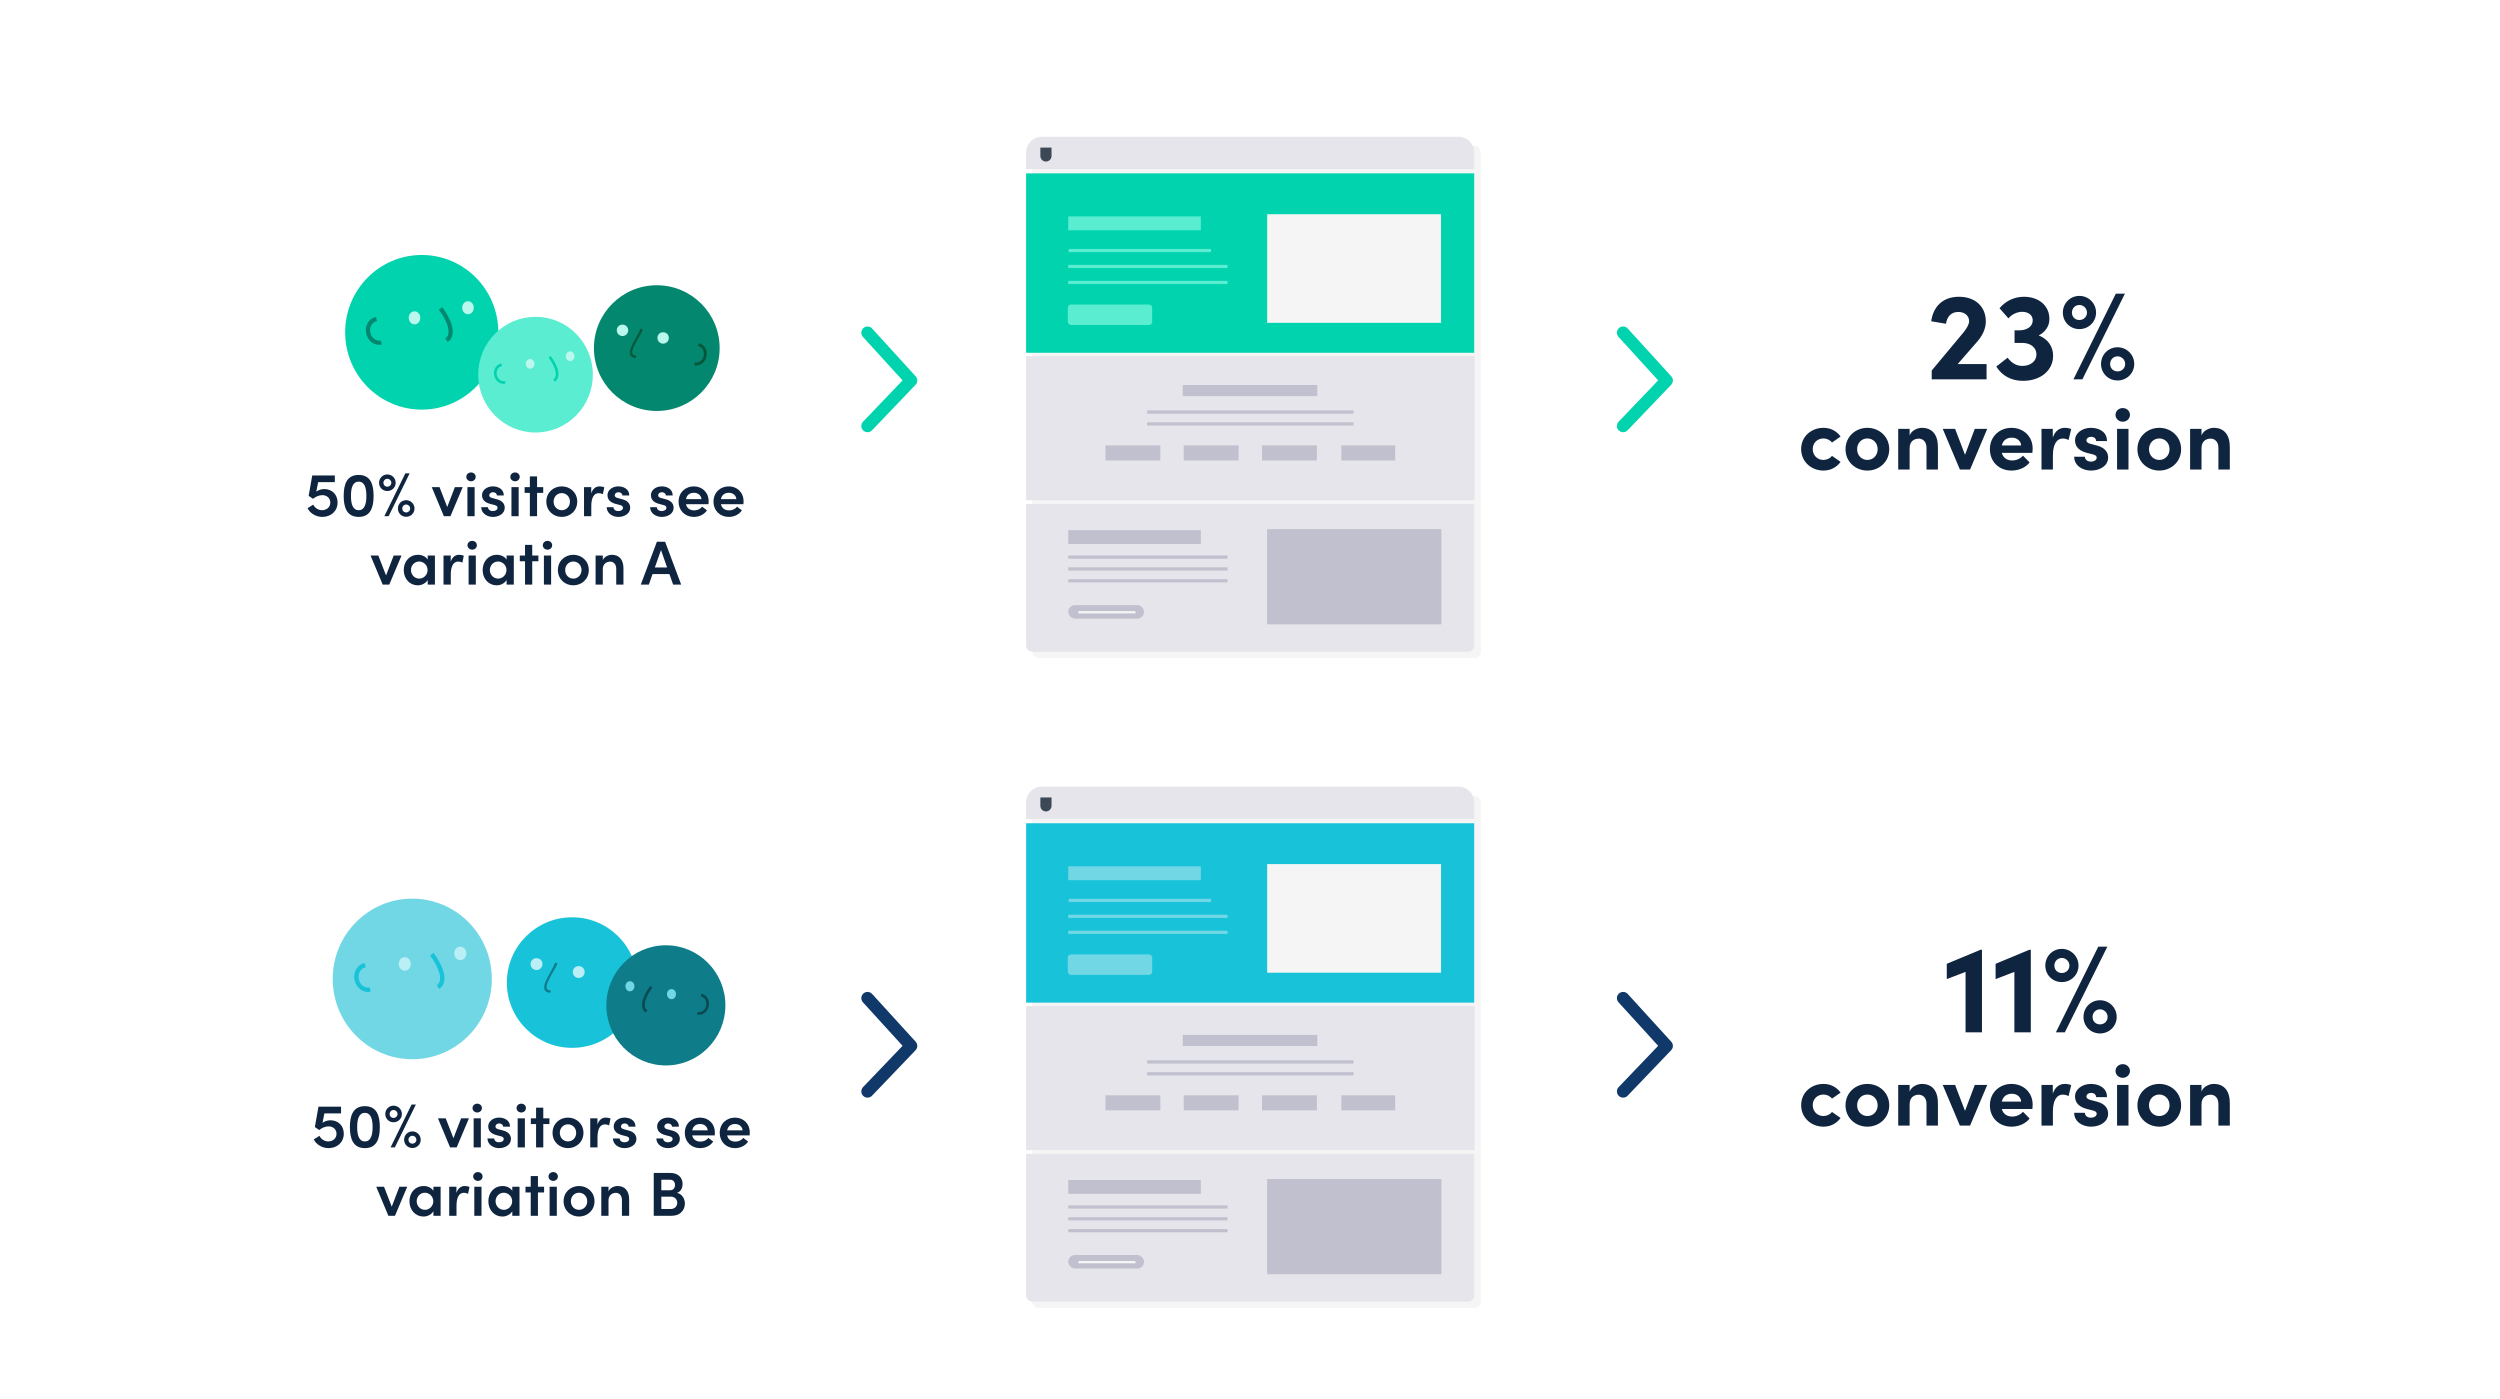 <svg width="804" height="450" viewBox="0 0 804 450" fill="none" xmlns="http://www.w3.org/2000/svg">
<path d="M104.281 157.28C103.301 157.28 102.381 157.62 101.721 158.1L102.321 155.06H107.681V152.9H100.421L99.261 159.46L100.661 160.42C101.541 159.7 102.621 159.24 103.661 159.24C105.121 159.24 106.221 160.2 106.221 161.62C106.221 163.06 105.121 164.08 103.541 164.08C102.321 164.08 101.201 163.3 100.741 162.28L98.901 163.44C99.721 165.06 101.581 166.24 103.661 166.24C106.361 166.24 108.561 164.44 108.561 161.6C108.561 159.06 106.801 157.28 104.281 157.28ZM115.349 166.24C119.149 166.24 120.149 163.2 120.149 159.48C120.149 155.74 119.149 152.74 115.349 152.74C111.549 152.74 110.529 155.74 110.529 159.48C110.529 163.2 111.549 166.24 115.349 166.24ZM115.349 164.08C113.409 164.08 112.869 161.98 112.869 159.48C112.869 156.96 113.409 154.9 115.349 154.9C117.289 154.9 117.829 156.96 117.829 159.48C117.829 161.98 117.289 164.08 115.349 164.08ZM124.986 166L131.746 152.22H130.366L123.606 166H124.986ZM124.566 157.92C126.046 157.92 127.246 156.76 127.246 155.26C127.246 153.78 126.046 152.58 124.566 152.58C123.066 152.58 121.906 153.78 121.906 155.26C121.906 156.76 123.066 157.92 124.566 157.92ZM124.566 156.52C123.846 156.52 123.306 155.98 123.306 155.26C123.306 154.56 123.846 153.98 124.566 153.98C125.266 153.98 125.846 154.56 125.846 155.26C125.846 155.98 125.266 156.52 124.566 156.52ZM130.626 166.2C132.106 166.2 133.306 165.04 133.306 163.54C133.306 162.06 132.106 160.86 130.626 160.86C129.126 160.86 127.966 162.06 127.966 163.54C127.966 165.04 129.126 166.2 130.626 166.2ZM130.626 164.8C129.906 164.8 129.366 164.26 129.366 163.54C129.366 162.82 129.906 162.26 130.626 162.26C131.326 162.26 131.906 162.82 131.906 163.54C131.906 164.26 131.326 164.8 130.626 164.8ZM143.827 163.06L141.348 156.66H138.848L142.748 166H144.868L148.808 156.66H146.288L143.827 163.06ZM151.481 154.78C152.321 154.78 152.981 154.16 152.981 153.36C152.981 152.54 152.321 151.94 151.481 151.94C150.661 151.94 149.961 152.54 149.961 153.36C149.961 154.16 150.661 154.78 151.481 154.78ZM152.641 166V156.66H150.321V166H152.641ZM158.52 166.24C160.42 166.24 162.32 165.2 162.32 163.3C162.32 162.44 161.94 161.12 159.84 160.58L158.34 160.18C157.8 160.06 157.34 159.78 157.34 159.3C157.34 158.72 157.84 158.3 158.56 158.3C159.22 158.3 159.8 158.7 159.8 159.34H162.02C162.04 157.26 160.16 156.42 158.5 156.42C156.46 156.42 155.02 157.74 155.02 159.2C155.02 160.38 155.56 161.5 157.66 162.06L158.9 162.38C159.6 162.54 160 162.78 160 163.3C160 163.9 159.4 164.36 158.48 164.36C157.5 164.36 156.94 163.76 156.94 163.12H154.76C154.8 165.12 156.66 166.24 158.52 166.24ZM165.642 154.78C166.482 154.78 167.142 154.16 167.142 153.36C167.142 152.54 166.482 151.94 165.642 151.94C164.822 151.94 164.122 152.54 164.122 153.36C164.122 154.16 164.822 154.78 165.642 154.78ZM166.802 166V156.66H164.482V166H166.802ZM172.72 156.66V153.22H170.4V156.66H168.72V158.5H170.4V166H172.72V158.5H174.7V156.66H172.72ZM180.658 166.24C183.318 166.24 185.638 164.28 185.638 161.32C185.638 158.36 183.318 156.42 180.658 156.42C177.998 156.42 175.698 158.36 175.698 161.32C175.698 164.28 177.998 166.24 180.658 166.24ZM180.658 164.08C179.218 164.08 178.038 162.96 178.038 161.32C178.038 159.72 179.218 158.58 180.658 158.58C182.098 158.58 183.298 159.72 183.298 161.32C183.298 162.96 182.098 164.08 180.658 164.08ZM192.821 156.42C191.661 156.42 190.641 157.1 190.141 158.66V156.66H187.821V166H190.161V162.74C190.161 160.12 191.001 158.6 192.521 158.6C192.861 158.6 193.341 158.66 193.881 158.94L194.341 156.74C193.981 156.54 193.381 156.42 192.821 156.42ZM198.871 166.24C200.771 166.24 202.671 165.2 202.671 163.3C202.671 162.44 202.291 161.12 200.191 160.58L198.691 160.18C198.151 160.06 197.691 159.78 197.691 159.3C197.691 158.72 198.191 158.3 198.911 158.3C199.571 158.3 200.151 158.7 200.151 159.34H202.371C202.391 157.26 200.511 156.42 198.851 156.42C196.811 156.42 195.371 157.74 195.371 159.2C195.371 160.38 195.911 161.5 198.011 162.06L199.251 162.38C199.951 162.54 200.351 162.78 200.351 163.3C200.351 163.9 199.751 164.36 198.831 164.36C197.851 164.36 197.291 163.76 197.291 163.12H195.111C195.151 165.12 197.011 166.24 198.871 166.24ZM212.836 166.24C214.736 166.24 216.636 165.2 216.636 163.3C216.636 162.44 216.256 161.12 214.156 160.58L212.656 160.18C212.116 160.06 211.656 159.78 211.656 159.3C211.656 158.72 212.156 158.3 212.876 158.3C213.536 158.3 214.116 158.7 214.116 159.34H216.336C216.356 157.26 214.476 156.42 212.816 156.42C210.776 156.42 209.336 157.74 209.336 159.2C209.336 160.38 209.876 161.5 211.976 162.06L213.216 162.38C213.916 162.54 214.316 162.78 214.316 163.3C214.316 163.9 213.716 164.36 212.796 164.36C211.816 164.36 211.256 163.76 211.256 163.12H209.076C209.116 165.12 210.976 166.24 212.836 166.24ZM227.898 161.24C227.898 158.32 225.798 156.42 223.138 156.42C220.458 156.42 218.238 158.34 218.238 161.32C218.238 164.24 220.358 166.24 223.138 166.24C224.838 166.24 226.498 165.48 227.358 164.12L225.798 162.94C225.258 163.7 224.278 164.14 223.278 164.14C221.878 164.14 220.878 163.44 220.618 162.14H227.858C227.878 161.8 227.898 161.5 227.898 161.24ZM220.618 160.52C220.898 159.1 221.918 158.48 223.158 158.48C224.458 158.48 225.458 159.24 225.598 160.52H220.618ZM239.128 161.24C239.128 158.32 237.028 156.42 234.368 156.42C231.688 156.42 229.468 158.34 229.468 161.32C229.468 164.24 231.588 166.24 234.368 166.24C236.068 166.24 237.728 165.48 238.588 164.12L237.028 162.94C236.488 163.7 235.508 164.14 234.508 164.14C233.108 164.14 232.108 163.44 231.848 162.14H239.088C239.108 161.8 239.128 161.5 239.128 161.24ZM231.848 160.52C232.128 159.1 233.148 158.48 234.388 158.48C235.688 158.48 236.688 159.24 236.828 160.52H231.848ZM124.15 185.06L121.67 178.66H119.17L123.07 188H125.19L129.13 178.66H126.61L124.15 185.06ZM137.549 179.96C136.929 178.98 135.689 178.42 134.409 178.42C131.769 178.42 129.849 180.5 129.849 183.32C129.849 186.22 131.849 188.24 134.349 188.24C135.689 188.24 136.929 187.56 137.549 186.54V188H139.869V178.66H137.549V179.96ZM134.829 186.08C133.309 186.08 132.169 184.82 132.169 183.32C132.169 181.82 133.309 180.58 134.809 180.58C136.189 180.58 137.509 181.72 137.509 183.32C137.509 184.88 136.269 186.08 134.829 186.08ZM147.636 178.42C146.476 178.42 145.456 179.1 144.956 180.66V178.66H142.636V188H144.976V184.74C144.976 182.12 145.816 180.6 147.336 180.6C147.676 180.6 148.156 180.66 148.696 180.94L149.156 178.74C148.796 178.54 148.196 178.42 147.636 178.42ZM151.862 176.78C152.702 176.78 153.362 176.16 153.362 175.36C153.362 174.54 152.702 173.94 151.862 173.94C151.042 173.94 150.342 174.54 150.342 175.36C150.342 176.16 151.042 176.78 151.862 176.78ZM153.022 188V178.66H150.702V188H153.022ZM162.92 179.96C162.3 178.98 161.06 178.42 159.78 178.42C157.14 178.42 155.22 180.5 155.22 183.32C155.22 186.22 157.22 188.24 159.72 188.24C161.06 188.24 162.3 187.56 162.92 186.54V188H165.24V178.66H162.92V179.96ZM160.2 186.08C158.68 186.08 157.54 184.82 157.54 183.32C157.54 181.82 158.68 180.58 160.18 180.58C161.56 180.58 162.88 181.72 162.88 183.32C162.88 184.88 161.64 186.08 160.2 186.08ZM171.167 178.66V175.22H168.847V178.66H167.167V180.5H168.847V188H171.167V180.5H173.147V178.66H171.167ZM176.081 176.78C176.921 176.78 177.581 176.16 177.581 175.36C177.581 174.54 176.921 173.94 176.081 173.94C175.261 173.94 174.561 174.54 174.561 175.36C174.561 176.16 175.261 176.78 176.081 176.78ZM177.241 188V178.66H174.921V188H177.241ZM184.379 188.24C187.039 188.24 189.359 186.28 189.359 183.32C189.359 180.36 187.039 178.42 184.379 178.42C181.719 178.42 179.419 180.36 179.419 183.32C179.419 186.28 181.719 188.24 184.379 188.24ZM184.379 186.08C182.939 186.08 181.759 184.96 181.759 183.32C181.759 181.72 182.939 180.58 184.379 180.58C185.819 180.58 187.019 181.72 187.019 183.32C187.019 184.96 185.819 186.08 184.379 186.08ZM196.762 178.42C195.802 178.42 194.342 178.96 193.862 180.14V178.66H191.542V188H193.862V183.04C193.862 181.24 195.182 180.62 196.242 180.62C197.282 180.62 198.182 181.42 198.182 182.92V188H200.502V182.76C200.502 180.04 199.162 178.42 196.762 178.42ZM219.059 188L213.899 174.22H211.259L206.079 188H208.679L209.859 184.62H215.279L216.479 188H219.059ZM212.579 176.9L214.539 182.5H210.599L212.579 176.9Z" fill="#0F243E"/>
<path d="M106.281 360.28C105.301 360.28 104.381 360.62 103.721 361.1L104.321 358.06H109.681V355.9H102.421L101.261 362.46L102.661 363.42C103.541 362.7 104.621 362.24 105.661 362.24C107.121 362.24 108.221 363.2 108.221 364.62C108.221 366.06 107.121 367.08 105.541 367.08C104.321 367.08 103.201 366.3 102.741 365.28L100.901 366.44C101.721 368.06 103.581 369.24 105.661 369.24C108.361 369.24 110.561 367.44 110.561 364.6C110.561 362.06 108.801 360.28 106.281 360.28ZM117.349 369.24C121.149 369.24 122.149 366.2 122.149 362.48C122.149 358.74 121.149 355.74 117.349 355.74C113.549 355.74 112.529 358.74 112.529 362.48C112.529 366.2 113.549 369.24 117.349 369.24ZM117.349 367.08C115.409 367.08 114.869 364.98 114.869 362.48C114.869 359.96 115.409 357.9 117.349 357.9C119.289 357.9 119.829 359.96 119.829 362.48C119.829 364.98 119.289 367.08 117.349 367.08ZM126.986 369L133.746 355.22H132.366L125.606 369H126.986ZM126.566 360.92C128.046 360.92 129.246 359.76 129.246 358.26C129.246 356.78 128.046 355.58 126.566 355.58C125.066 355.58 123.906 356.78 123.906 358.26C123.906 359.76 125.066 360.92 126.566 360.92ZM126.566 359.52C125.846 359.52 125.306 358.98 125.306 358.26C125.306 357.56 125.846 356.98 126.566 356.98C127.266 356.98 127.846 357.56 127.846 358.26C127.846 358.98 127.266 359.52 126.566 359.52ZM132.626 369.2C134.106 369.2 135.306 368.04 135.306 366.54C135.306 365.06 134.106 363.86 132.626 363.86C131.126 363.86 129.966 365.06 129.966 366.54C129.966 368.04 131.126 369.2 132.626 369.2ZM132.626 367.8C131.906 367.8 131.366 367.26 131.366 366.54C131.366 365.82 131.906 365.26 132.626 365.26C133.326 365.26 133.906 365.82 133.906 366.54C133.906 367.26 133.326 367.8 132.626 367.8ZM145.827 366.06L143.348 359.66H140.848L144.748 369H146.868L150.808 359.66H148.288L145.827 366.06ZM153.481 357.78C154.321 357.78 154.981 357.16 154.981 356.36C154.981 355.54 154.321 354.94 153.481 354.94C152.661 354.94 151.961 355.54 151.961 356.36C151.961 357.16 152.661 357.78 153.481 357.78ZM154.641 369V359.66H152.321V369H154.641ZM160.52 369.24C162.42 369.24 164.32 368.2 164.32 366.3C164.32 365.44 163.94 364.12 161.84 363.58L160.34 363.18C159.8 363.06 159.34 362.78 159.34 362.3C159.34 361.72 159.84 361.3 160.56 361.3C161.22 361.3 161.8 361.7 161.8 362.34H164.02C164.04 360.26 162.16 359.42 160.5 359.42C158.46 359.42 157.02 360.74 157.02 362.2C157.02 363.38 157.56 364.5 159.66 365.06L160.9 365.38C161.6 365.54 162 365.78 162 366.3C162 366.9 161.4 367.36 160.48 367.36C159.5 367.36 158.94 366.76 158.94 366.12H156.76C156.8 368.12 158.66 369.24 160.52 369.24ZM167.642 357.78C168.482 357.78 169.142 357.16 169.142 356.36C169.142 355.54 168.482 354.94 167.642 354.94C166.822 354.94 166.122 355.54 166.122 356.36C166.122 357.16 166.822 357.78 167.642 357.78ZM168.802 369V359.66H166.482V369H168.802ZM174.72 359.66V356.22H172.4V359.66H170.72V361.5H172.4V369H174.72V361.5H176.7V359.66H174.72ZM182.658 369.24C185.318 369.24 187.638 367.28 187.638 364.32C187.638 361.36 185.318 359.42 182.658 359.42C179.998 359.42 177.698 361.36 177.698 364.32C177.698 367.28 179.998 369.24 182.658 369.24ZM182.658 367.08C181.218 367.08 180.038 365.96 180.038 364.32C180.038 362.72 181.218 361.58 182.658 361.58C184.098 361.58 185.298 362.72 185.298 364.32C185.298 365.96 184.098 367.08 182.658 367.08ZM194.821 359.42C193.661 359.42 192.641 360.1 192.141 361.66V359.66H189.821V369H192.161V365.74C192.161 363.12 193.001 361.6 194.521 361.6C194.861 361.6 195.341 361.66 195.881 361.94L196.341 359.74C195.981 359.54 195.381 359.42 194.821 359.42ZM200.871 369.24C202.771 369.24 204.671 368.2 204.671 366.3C204.671 365.44 204.291 364.12 202.191 363.58L200.691 363.18C200.151 363.06 199.691 362.78 199.691 362.3C199.691 361.72 200.191 361.3 200.911 361.3C201.571 361.3 202.151 361.7 202.151 362.34H204.371C204.391 360.26 202.511 359.42 200.851 359.42C198.811 359.42 197.371 360.74 197.371 362.2C197.371 363.38 197.911 364.5 200.011 365.06L201.251 365.38C201.951 365.54 202.351 365.78 202.351 366.3C202.351 366.9 201.751 367.36 200.831 367.36C199.851 367.36 199.291 366.76 199.291 366.12H197.111C197.151 368.12 199.011 369.24 200.871 369.24ZM214.836 369.24C216.736 369.24 218.636 368.2 218.636 366.3C218.636 365.44 218.256 364.12 216.156 363.58L214.656 363.18C214.116 363.06 213.656 362.78 213.656 362.3C213.656 361.72 214.156 361.3 214.876 361.3C215.536 361.3 216.116 361.7 216.116 362.34H218.336C218.356 360.26 216.476 359.42 214.816 359.42C212.776 359.42 211.336 360.74 211.336 362.2C211.336 363.38 211.876 364.5 213.976 365.06L215.216 365.38C215.916 365.54 216.316 365.78 216.316 366.3C216.316 366.9 215.716 367.36 214.796 367.36C213.816 367.36 213.256 366.76 213.256 366.12H211.076C211.116 368.12 212.976 369.24 214.836 369.24ZM229.898 364.24C229.898 361.32 227.798 359.42 225.138 359.42C222.458 359.42 220.238 361.34 220.238 364.32C220.238 367.24 222.358 369.24 225.138 369.24C226.838 369.24 228.498 368.48 229.358 367.12L227.798 365.94C227.258 366.7 226.278 367.14 225.278 367.14C223.878 367.14 222.878 366.44 222.618 365.14H229.858C229.878 364.8 229.898 364.5 229.898 364.24ZM222.618 363.52C222.898 362.1 223.918 361.48 225.158 361.48C226.458 361.48 227.458 362.24 227.598 363.52H222.618ZM241.128 364.24C241.128 361.32 239.028 359.42 236.368 359.42C233.688 359.42 231.468 361.34 231.468 364.32C231.468 367.24 233.588 369.24 236.368 369.24C238.068 369.24 239.728 368.48 240.588 367.12L239.028 365.94C238.488 366.7 237.508 367.14 236.508 367.14C235.108 367.14 234.108 366.44 233.848 365.14H241.088C241.108 364.8 241.128 364.5 241.128 364.24ZM233.848 363.52C234.128 362.1 235.148 361.48 236.388 361.48C237.688 361.48 238.688 362.24 238.828 363.52H233.848ZM125.984 388.06L123.504 381.66H121.004L124.904 391H127.024L130.964 381.66H128.444L125.984 388.06ZM139.383 382.96C138.763 381.98 137.523 381.42 136.243 381.42C133.603 381.42 131.683 383.5 131.683 386.32C131.683 389.22 133.683 391.24 136.183 391.24C137.523 391.24 138.763 390.56 139.383 389.54V391H141.703V381.66H139.383V382.96ZM136.663 389.08C135.143 389.08 134.003 387.82 134.003 386.32C134.003 384.82 135.143 383.58 136.643 383.58C138.023 383.58 139.343 384.72 139.343 386.32C139.343 387.88 138.103 389.08 136.663 389.08ZM149.47 381.42C148.31 381.42 147.29 382.1 146.79 383.66V381.66H144.47V391H146.81V387.74C146.81 385.12 147.65 383.6 149.17 383.6C149.51 383.6 149.99 383.66 150.53 383.94L150.99 381.74C150.63 381.54 150.03 381.42 149.47 381.42ZM153.696 379.78C154.536 379.78 155.196 379.16 155.196 378.36C155.196 377.54 154.536 376.94 153.696 376.94C152.876 376.94 152.176 377.54 152.176 378.36C152.176 379.16 152.876 379.78 153.696 379.78ZM154.856 391V381.66H152.536V391H154.856ZM164.754 382.96C164.134 381.98 162.894 381.42 161.614 381.42C158.974 381.42 157.054 383.5 157.054 386.32C157.054 389.22 159.054 391.24 161.554 391.24C162.894 391.24 164.134 390.56 164.754 389.54V391H167.074V381.66H164.754V382.96ZM162.034 389.08C160.514 389.08 159.374 387.82 159.374 386.32C159.374 384.82 160.514 383.58 162.014 383.58C163.394 383.58 164.714 384.72 164.714 386.32C164.714 387.88 163.474 389.08 162.034 389.08ZM173.001 381.66V378.22H170.681V381.66H169.001V383.5H170.681V391H173.001V383.5H174.981V381.66H173.001ZM177.915 379.78C178.755 379.78 179.415 379.16 179.415 378.36C179.415 377.54 178.755 376.94 177.915 376.94C177.095 376.94 176.395 377.54 176.395 378.36C176.395 379.16 177.095 379.78 177.915 379.78ZM179.075 391V381.66H176.755V391H179.075ZM186.213 391.24C188.873 391.24 191.193 389.28 191.193 386.32C191.193 383.36 188.873 381.42 186.213 381.42C183.553 381.42 181.253 383.36 181.253 386.32C181.253 389.28 183.553 391.24 186.213 391.24ZM186.213 389.08C184.773 389.08 183.593 387.96 183.593 386.32C183.593 384.72 184.773 383.58 186.213 383.58C187.653 383.58 188.853 384.72 188.853 386.32C188.853 387.96 187.653 389.08 186.213 389.08ZM198.596 381.42C197.636 381.42 196.176 381.96 195.696 383.14V381.66H193.376V391H195.696V386.04C195.696 384.24 197.016 383.62 198.076 383.62C199.116 383.62 200.016 384.42 200.016 385.92V391H202.336V385.76C202.336 383.04 200.996 381.42 198.596 381.42ZM217.72 383.64C219.12 383.14 219.52 381.84 219.52 380.76C219.52 378.66 218 377.22 215.6 377.22H210.24V391H216.02C218.88 391 220.26 389.02 220.26 387.08C220.26 385.56 219.4 383.98 217.72 383.64ZM217.08 381.1C217.08 382.1 216.52 382.78 215.5 382.78H212.68V379.4H215.5C216.56 379.4 217.08 380.14 217.08 381.1ZM212.68 388.82V384.84H215.7C217.16 384.84 217.8 385.86 217.8 386.84C217.8 387.88 217.06 388.82 215.64 388.82H212.68Z" fill="#0F243E"/>
<g filter="url(#filter0_d_104_17602)">
<ellipse cx="135.633" cy="106.866" rx="24.633" ry="24.866" fill="#00D3AD"/>
<path fill-rule="evenodd" clip-rule="evenodd" d="M117.748 107.181C117.278 104.853 118.511 102.419 120.936 101.929L121.205 103.261C119.665 103.572 118.726 105.161 119.08 106.911C119.444 108.712 120.93 109.805 122.465 109.495L122.735 110.827C120.306 111.318 118.227 109.548 117.748 107.181Z" fill="#03876F"/>
<path fill-rule="evenodd" clip-rule="evenodd" d="M143.887 104.629C143.29 102.76 142.079 100.824 141.139 99.614L142.212 98.78C143.21 100.064 144.519 102.143 145.181 104.215C145.828 106.238 145.95 108.601 144.006 109.977L143.221 108.867C144.379 108.048 144.5 106.546 143.887 104.629Z" fill="#03876F"/>
<path d="M133.321 104.309C132.297 104.309 131.45 103.426 131.45 102.205C131.45 100.984 132.297 100.126 133.321 100.126C134.323 100.126 135.169 100.984 135.169 102.205C135.169 103.426 134.323 104.309 133.321 104.309Z" fill="#BAF7EC"/>
<path d="M150.517 101.056C149.493 101.056 148.647 100.172 148.647 98.951C148.647 97.73 149.493 96.873 150.517 96.873C151.519 96.873 152.365 97.73 152.365 98.951C152.365 100.172 151.519 101.056 150.517 101.056Z" fill="#BAF7EC"/>
</g>
<g filter="url(#filter1_d_104_17602)">
<ellipse cx="132.584" cy="314.825" rx="25.584" ry="25.825" fill="#72D7E4"/>
<path fill-rule="evenodd" clip-rule="evenodd" d="M114.009 315.152C113.52 312.735 114.801 310.207 117.319 309.698L117.599 311.081C115.999 311.405 115.025 313.055 115.392 314.872C115.77 316.742 117.313 317.878 118.908 317.555L119.188 318.939C116.665 319.449 114.506 317.611 114.009 315.152Z" fill="#18C3D9"/>
<path fill-rule="evenodd" clip-rule="evenodd" d="M141.156 312.501C140.535 310.561 139.278 308.55 138.302 307.293L139.416 306.427C140.453 307.761 141.812 309.92 142.5 312.072C143.172 314.173 143.298 316.627 141.279 318.056L140.464 316.904C141.666 316.053 141.792 314.493 141.156 312.501Z" fill="#18C3D9"/>
<path d="M130.182 312.17C129.118 312.17 128.239 311.253 128.239 309.984C128.239 308.716 129.118 307.826 130.182 307.826C131.222 307.826 132.101 308.716 132.101 309.984C132.101 311.253 131.222 312.17 130.182 312.17Z" fill="#B9EFF5"/>
<path d="M148.042 308.791C146.978 308.791 146.099 307.873 146.099 306.605C146.099 305.337 146.978 304.446 148.042 304.446C149.082 304.446 149.961 305.337 149.961 306.605C149.961 307.873 149.082 308.791 148.042 308.791Z" fill="#B9EFF5"/>
</g>
<g filter="url(#filter2_d_104_17602)">
<circle cx="20.216" cy="20.216" r="20.216" transform="matrix(-1 0 0 1 231.438 91.734)" fill="#03876F"/>
<path fill-rule="evenodd" clip-rule="evenodd" d="M205.366 108.556C205.907 107.576 206.334 106.977 206.701 106.034L206.003 105.7C205.655 106.594 205.13 107.571 204.586 108.556C204.527 108.663 204.468 108.771 204.408 108.878C203.927 109.747 203.446 110.615 203.099 111.403C202.903 111.848 202.744 112.277 202.65 112.677C202.557 113.075 202.524 113.465 202.599 113.82C202.676 114.184 202.866 114.5 203.19 114.733C203.506 114.96 203.928 115.093 204.447 115.148L204.586 114.405C204.136 114.357 203.842 114.248 203.656 114.114C203.478 113.987 203.378 113.823 203.334 113.614C203.287 113.394 203.301 113.057 203.382 112.711C203.462 112.368 203.603 111.981 203.79 111.557C204.124 110.799 204.704 109.752 205.188 108.878C205.247 108.771 205.306 108.664 205.366 108.556Z" fill="#06563A"/>
<path d="M213.252 110.52C214.265 110.52 215.101 109.744 215.101 108.671C215.101 107.598 214.265 106.845 213.252 106.845C212.262 106.845 211.426 107.598 211.426 108.671C211.426 109.744 212.262 110.52 213.252 110.52Z" fill="#BAF7EC"/>
<path d="M200.183 108.07C201.196 108.07 202.032 107.293 202.032 106.22C202.032 105.147 201.196 104.394 200.183 104.394C199.193 104.394 198.356 105.147 198.356 106.22C198.356 107.293 199.193 108.07 200.183 108.07Z" fill="#BAF7EC"/>
<path fill-rule="evenodd" clip-rule="evenodd" d="M227.224 114.565C227.599 112.707 226.614 110.781 224.698 110.394L224.515 111.297C225.832 111.563 226.617 112.917 226.321 114.383C226.016 115.89 224.764 116.827 223.451 116.562L223.268 117.465C225.187 117.853 226.841 116.457 227.224 114.565Z" fill="#06563A"/>
</g>
<g filter="url(#filter3_d_104_17602)">
<circle cx="20.996" cy="20.996" r="20.996" transform="matrix(-1 0 0 1 204.992 295)" fill="#18C3D9"/>
<path fill-rule="evenodd" clip-rule="evenodd" d="M177.914 312.472C178.476 311.453 178.92 310.831 179.301 309.852L178.576 309.505C178.215 310.434 177.669 311.448 177.105 312.471C177.043 312.583 176.982 312.694 176.92 312.806C176.42 313.708 175.921 314.61 175.56 315.429C175.356 315.89 175.191 316.336 175.094 316.752C174.998 317.165 174.963 317.57 175.04 317.938C175.12 318.317 175.318 318.645 175.655 318.887C175.983 319.122 176.421 319.26 176.96 319.317L177.105 318.546C176.637 318.496 176.332 318.383 176.138 318.244C175.954 318.112 175.85 317.942 175.804 317.725C175.756 317.496 175.77 317.146 175.854 316.787C175.937 316.43 176.084 316.029 176.278 315.588C176.625 314.801 177.227 313.714 177.729 312.806C177.791 312.695 177.852 312.584 177.914 312.472Z" fill="#0F7C8A"/>
<path d="M186.105 314.512C187.157 314.512 188.025 313.705 188.025 312.591C188.025 311.477 187.157 310.694 186.105 310.694C185.076 310.694 184.208 311.477 184.208 312.591C184.208 313.705 185.076 314.512 186.105 314.512Z" fill="#B9EFF5"/>
<path d="M172.532 311.966C173.583 311.966 174.452 311.16 174.452 310.046C174.452 308.931 173.583 308.149 172.532 308.149C171.503 308.149 170.635 308.931 170.635 310.046C170.635 311.16 171.503 311.966 172.532 311.966Z" fill="#B9EFF5"/>
<path fill-rule="evenodd" clip-rule="evenodd" d="M200.616 318.713C201.006 316.783 199.982 314.782 197.992 314.38L197.803 315.318C199.17 315.594 199.986 317 199.678 318.523C199.361 320.088 198.061 321.062 196.697 320.786L196.508 321.724C198.501 322.127 200.219 320.677 200.616 318.713Z" fill="#0F7C8A"/>
</g>
<g filter="url(#filter4_d_104_17602)">
<ellipse cx="172.225" cy="120.489" rx="18.433" ry="18.607" fill="#5AEDD2"/>
<path fill-rule="evenodd" clip-rule="evenodd" d="M158.926 120.708C158.581 119.002 159.486 117.234 161.244 116.879L161.412 117.708C160.203 117.952 159.483 119.194 159.755 120.54C160.034 121.923 161.183 122.784 162.389 122.54L162.556 123.369C160.795 123.725 159.277 122.444 158.926 120.708Z" fill="#00D3AD"/>
<path fill-rule="evenodd" clip-rule="evenodd" d="M178.482 118.789C178.031 117.378 177.119 115.92 176.412 115.01L177.08 114.491C177.823 115.447 178.796 116.994 179.288 118.531C179.769 120.039 179.845 121.753 178.44 122.747L177.952 122.057C178.867 121.409 178.943 120.23 178.482 118.789Z" fill="#00D3AD"/>
<path d="M170.494 118.576C169.728 118.576 169.095 117.915 169.095 117.002C169.095 116.088 169.728 115.446 170.494 115.446C171.244 115.446 171.877 116.088 171.877 117.002C171.877 117.915 171.244 118.576 170.494 118.576Z" fill="#BAF7EC"/>
<path d="M183.362 116.142C182.596 116.142 181.963 115.481 181.963 114.567C181.963 113.653 182.596 113.012 183.362 113.012C184.112 113.012 184.745 113.653 184.745 114.567C184.745 115.481 184.112 116.142 183.362 116.142Z" fill="#BAF7EC"/>
</g>
<g filter="url(#filter5_d_104_17602)">
<ellipse cx="19.144" cy="19.324" rx="19.144" ry="19.324" transform="matrix(-1 0 0 1 233.287 304)" fill="#0F7C8A"/>
<path fill-rule="evenodd" clip-rule="evenodd" d="M227.956 323.551C228.314 321.78 227.374 319.944 225.548 319.575L225.374 320.436C226.629 320.69 227.377 321.98 227.095 323.377C226.804 324.814 225.611 325.708 224.359 325.454L224.185 326.315C226.014 326.685 227.591 325.354 227.956 323.551Z" fill="#094A53"/>
<path fill-rule="evenodd" clip-rule="evenodd" d="M207.645 321.559C208.113 320.093 209.061 318.579 209.795 317.634L209.101 317.095C208.33 318.088 207.319 319.694 206.808 321.291C206.308 322.856 206.229 324.637 207.688 325.669L208.196 324.952C207.245 324.279 207.166 323.055 207.645 321.559Z" fill="#094A53"/>
<path d="M215.941 321.338C216.737 321.338 217.394 320.651 217.394 319.702C217.394 318.753 216.737 318.087 215.941 318.087C215.162 318.087 214.505 318.753 214.505 319.702C214.505 320.651 215.162 321.338 215.941 321.338Z" fill="#72D7E4"/>
<path d="M202.576 318.809C203.372 318.809 204.03 318.123 204.03 317.174C204.03 316.225 203.372 315.558 202.576 315.558C201.798 315.558 201.14 316.225 201.14 317.174C201.14 318.123 201.798 318.809 202.576 318.809Z" fill="#72D7E4"/>
</g>
<g filter="url(#filter6_d_104_17602)">
<rect x="330" y="44.892" width="144.225" height="164.744" rx="2" fill="#F5F5F5"/>
</g>
<path d="M330 162.056H474.105V207.605C474.105 208.71 473.21 209.605 472.105 209.605H332C330.895 209.605 330 208.71 330 207.605V162.056Z" fill="#E5E5EB"/>
<path fill-rule="evenodd" clip-rule="evenodd" d="M386.193 174.955H343.546V170.494H386.193V174.955Z" fill="#C1C0CE"/>
<path fill-rule="evenodd" clip-rule="evenodd" d="M394.778 179.688H343.546V178.647H394.778V179.688Z" fill="#C1C0CE"/>
<path fill-rule="evenodd" clip-rule="evenodd" d="M394.778 187.302H343.546V186.261H394.778V187.302Z" fill="#C1C0CE"/>
<path fill-rule="evenodd" clip-rule="evenodd" d="M394.778 183.495H343.546V182.454H394.778V183.495Z" fill="#C1C0CE"/>
<rect x="343.546" y="194.601" width="24.37" height="4.357" rx="2.179" fill="#C1C0CE"/>
<path fill-rule="evenodd" clip-rule="evenodd" d="M365.152 197.28H346.812V196.536H365.152V197.28Z" fill="#F5F5F5"/>
<rect x="407.494" y="170.172" width="56.053" height="30.61" fill="#C1C0CE"/>
<path d="M330 114.543H474.197V160.879H330V114.543Z" fill="#E5E5EB"/>
<path fill-rule="evenodd" clip-rule="evenodd" d="M423.64 127.392H380.376V123.824H423.64V127.392Z" fill="#C1C0CE"/>
<path fill-rule="evenodd" clip-rule="evenodd" d="M435.287 133.044H368.91V132.004H435.287V133.044Z" fill="#C1C0CE"/>
<path fill-rule="evenodd" clip-rule="evenodd" d="M435.287 136.848H368.91V135.807H435.287V136.848Z" fill="#C1C0CE"/>
<rect x="355.504" y="143.244" width="17.657" height="4.841" fill="#C1C0CE"/>
<rect x="380.682" y="143.244" width="17.657" height="4.841" fill="#C1C0CE"/>
<rect x="405.859" y="143.244" width="17.657" height="4.841" fill="#C1C0CE"/>
<rect x="431.363" y="143.244" width="17.33" height="4.841" fill="#C1C0CE"/>
<path d="M330 55.757H474.105V113.451H330V55.757Z" fill="#00D3AD"/>
<path fill-rule="evenodd" clip-rule="evenodd" d="M386.193 74.059H343.546V69.599H386.193V74.059Z" fill="#5AEDD2"/>
<path fill-rule="evenodd" clip-rule="evenodd" d="M389.474 81.097H343.679V80.056H389.474V81.097Z" fill="#5AEDD2"/>
<path fill-rule="evenodd" clip-rule="evenodd" d="M394.778 91.356H343.546V90.315H394.778V91.356Z" fill="#5AEDD2"/>
<path fill-rule="evenodd" clip-rule="evenodd" d="M394.778 86.208H343.546V85.167H394.778V86.208Z" fill="#5AEDD2"/>
<rect x="407.529" y="68.897" width="55.913" height="34.925" fill="#F5F5F5"/>
<rect x="343.406" y="97.944" width="27.139" height="6.57" rx="1" fill="#5AEDD2"/>
<path fill-rule="evenodd" clip-rule="evenodd" d="M367.468 101.794H347.043V101.051H367.468V101.794Z" fill="#5AEDD2"/>
<path d="M330 49C330 46.239 332.239 44 335 44H469.105C471.867 44 474.105 46.239 474.105 49V54.363H330V49Z" fill="#E5E5EB"/>
<path d="M334.578 47.458H338.174V50.155C338.174 51.148 337.369 51.953 336.376 51.953V51.953C335.383 51.953 334.578 51.148 334.578 50.155V47.458Z" fill="#3C4856"/>
<g filter="url(#filter7_d_104_17602)">
<rect x="330" y="253.892" width="144.225" height="164.744" rx="2" fill="#F5F5F5"/>
</g>
<path d="M330 371.057H474.105V416.605C474.105 417.71 473.21 418.605 472.105 418.605H332C330.895 418.605 330 417.71 330 416.605V371.057Z" fill="#E5E5EB"/>
<path fill-rule="evenodd" clip-rule="evenodd" d="M386.193 383.954H343.546V379.494H386.193V383.954Z" fill="#C1C0CE"/>
<path fill-rule="evenodd" clip-rule="evenodd" d="M394.778 388.688H343.546V387.647H394.778V388.688Z" fill="#C1C0CE"/>
<path fill-rule="evenodd" clip-rule="evenodd" d="M394.778 396.302H343.546V395.262H394.778V396.302Z" fill="#C1C0CE"/>
<path fill-rule="evenodd" clip-rule="evenodd" d="M394.778 392.495H343.546V391.454H394.778V392.495Z" fill="#C1C0CE"/>
<rect x="343.546" y="403.601" width="24.37" height="4.357" rx="2.179" fill="#C1C0CE"/>
<path fill-rule="evenodd" clip-rule="evenodd" d="M365.152 406.28H346.812V405.536H365.152V406.28Z" fill="#F5F5F5"/>
<rect x="407.494" y="379.172" width="56.053" height="30.61" fill="#C1C0CE"/>
<path d="M330 323.543H474.197V369.879H330V323.543Z" fill="#E5E5EB"/>
<path fill-rule="evenodd" clip-rule="evenodd" d="M423.64 336.392H380.376V332.824H423.64V336.392Z" fill="#C1C0CE"/>
<path fill-rule="evenodd" clip-rule="evenodd" d="M435.287 342.044H368.91V341.003H435.287V342.044Z" fill="#C1C0CE"/>
<path fill-rule="evenodd" clip-rule="evenodd" d="M435.287 345.848H368.91V344.807H435.287V345.848Z" fill="#C1C0CE"/>
<rect x="355.504" y="352.244" width="17.657" height="4.841" fill="#C1C0CE"/>
<rect x="380.682" y="352.244" width="17.657" height="4.841" fill="#C1C0CE"/>
<rect x="405.859" y="352.244" width="17.657" height="4.841" fill="#C1C0CE"/>
<rect x="431.363" y="352.244" width="17.33" height="4.841" fill="#C1C0CE"/>
<path d="M330 264.757H474.105V322.451H330V264.757Z" fill="#18C3D9"/>
<path fill-rule="evenodd" clip-rule="evenodd" d="M386.193 283.059H343.546V278.599H386.193V283.059Z" fill="#72D7E4"/>
<path fill-rule="evenodd" clip-rule="evenodd" d="M389.474 290.097H343.679V289.056H389.474V290.097Z" fill="#72D7E4"/>
<path fill-rule="evenodd" clip-rule="evenodd" d="M394.778 300.356H343.546V299.315H394.778V300.356Z" fill="#72D7E4"/>
<path fill-rule="evenodd" clip-rule="evenodd" d="M394.778 295.208H343.546V294.167H394.778V295.208Z" fill="#72D7E4"/>
<rect x="407.529" y="277.897" width="55.913" height="34.925" fill="#F5F5F5"/>
<rect x="343.406" y="306.944" width="27.139" height="6.57" rx="1" fill="#72D7E4"/>
<path fill-rule="evenodd" clip-rule="evenodd" d="M367.468 310.795H347.043V310.051H367.468V310.795Z" fill="#72D7E4"/>
<path d="M330 258C330 255.239 332.239 253 335 253H469.105C471.867 253 474.105 255.239 474.105 258V263.363H330V258Z" fill="#E5E5EB"/>
<path d="M334.578 256.458H338.174V259.155C338.174 260.148 337.369 260.953 336.376 260.953V260.953C335.383 260.953 334.578 260.148 334.578 259.155V256.458Z" fill="#3C4856"/>
<path d="M279 107L293 122.366L279 137" stroke="#00D3AD" stroke-width="4" stroke-linecap="round" stroke-linejoin="round"/>
<path d="M522 107L536 122.366L522 137" stroke="#00D3AD" stroke-width="4" stroke-linecap="round" stroke-linejoin="round"/>
<path d="M279 321L293 336.366L279 351" stroke="#103869" stroke-width="4" stroke-linecap="round" stroke-linejoin="round"/>
<path d="M522 321L536 336.366L522 351" stroke="#103869" stroke-width="4" stroke-linecap="round" stroke-linejoin="round"/>
<path d="M635.758 110C637.438 108.12 638.638 105.88 638.638 103.36C638.638 98.6 635.238 95.44 629.998 95.44C624.758 95.44 621.718 98.64 621.078 103.32L625.838 104.12C626.158 101.84 627.478 100.32 629.798 100.32C631.838 100.32 633.278 101.56 633.278 103.32C633.278 104.2 632.558 105.56 631.478 106.88L621.238 119.16V122H638.878V117.08H629.598L635.758 110ZM655.641 107.88C657.761 106.8 659.081 104.88 659.081 102.68C659.161 98.24 655.561 95.44 650.961 95.44C647.561 95.44 644.881 96.96 643.041 99.12L645.921 102.4C646.921 101.12 648.681 100.28 650.361 100.28C652.281 100.28 653.641 101.28 653.721 102.88C653.841 104.72 652.201 106.24 649.361 106.24H647.881V110.28H650.361C653.081 110.28 654.921 111.8 654.921 114C654.921 116.12 653.081 117.68 650.361 117.68C648.441 117.68 646.921 116.72 645.641 115.04L642.001 117.88C643.881 120.88 646.881 122.48 650.601 122.48C656.281 122.48 660.281 119.12 660.281 114.4C660.281 111.32 658.441 108.92 655.641 107.88ZM669.694 122L683.374 94.44H680.454L666.814 122H669.694ZM668.734 105.84C671.694 105.84 674.094 103.52 674.094 100.52C674.094 97.56 671.694 95.16 668.734 95.16C665.734 95.16 663.414 97.56 663.414 100.52C663.414 103.52 665.734 105.84 668.734 105.84ZM668.734 102.92C667.334 102.92 666.334 101.92 666.334 100.52C666.334 99.2 667.334 98.08 668.734 98.08C670.054 98.08 671.174 99.2 671.174 100.52C671.174 101.92 670.054 102.92 668.734 102.92ZM681.014 122.36C683.974 122.36 686.374 120.04 686.374 117.04C686.374 114.08 683.974 111.68 681.014 111.68C678.014 111.68 675.694 114.08 675.694 117.04C675.694 120.04 678.014 122.36 681.014 122.36ZM681.014 119.44C679.614 119.44 678.614 118.44 678.614 117.04C678.614 115.72 679.614 114.6 681.014 114.6C682.374 114.6 683.454 115.72 683.454 117.04C683.454 118.44 682.374 119.44 681.014 119.44Z" fill="#0F243E"/>
<path d="M626.083 309.96V314.88L632.123 312.56V332H637.403V305.44H636.963L626.083 309.96ZM641.786 309.96V314.88L647.826 312.56V332H653.106V305.44H652.666L641.786 309.96ZM664.049 332L677.729 304.44H674.809L661.169 332H664.049ZM663.089 315.84C666.049 315.84 668.449 313.52 668.449 310.52C668.449 307.56 666.049 305.16 663.089 305.16C660.089 305.16 657.769 307.56 657.769 310.52C657.769 313.52 660.089 315.84 663.089 315.84ZM663.089 312.92C661.689 312.92 660.689 311.92 660.689 310.52C660.689 309.2 661.689 308.08 663.089 308.08C664.409 308.08 665.529 309.2 665.529 310.52C665.529 311.92 664.409 312.92 663.089 312.92ZM675.369 332.36C678.329 332.36 680.729 330.04 680.729 327.04C680.729 324.08 678.329 321.68 675.369 321.68C672.369 321.68 670.049 324.08 670.049 327.04C670.049 330.04 672.369 332.36 675.369 332.36ZM675.369 329.44C673.969 329.44 672.969 328.44 672.969 327.04C672.969 325.72 673.969 324.6 675.369 324.6C676.729 324.6 677.809 325.72 677.809 327.04C677.809 328.44 676.729 329.44 675.369 329.44Z" fill="#0F243E"/>
<path d="M586.417 151.336C588.797 151.336 590.701 150.244 591.933 148.536L589.161 146.604C588.573 147.416 587.481 147.92 586.445 147.92C584.373 147.92 582.973 146.352 582.973 144.42C582.973 142.516 584.373 141.004 586.445 141.004C587.481 141.004 588.573 141.508 589.161 142.32L591.933 140.388C590.701 138.68 588.797 137.588 586.417 137.588C582.609 137.588 579.249 140.276 579.249 144.42C579.249 148.564 582.609 151.336 586.417 151.336ZM600.55 151.336C604.274 151.336 607.578 148.592 607.578 144.476C607.578 140.332 604.274 137.588 600.55 137.588C596.826 137.588 593.522 140.332 593.522 144.476C593.522 148.592 596.826 151.336 600.55 151.336ZM600.55 147.92C598.73 147.92 597.246 146.492 597.246 144.476C597.246 142.432 598.73 141.004 600.55 141.004C602.37 141.004 603.854 142.432 603.854 144.476C603.854 146.492 602.37 147.92 600.55 147.92ZM618.055 137.588C616.795 137.588 614.751 138.344 614.135 140.052V137.924H610.467V151H614.135V144.14C614.135 141.76 615.759 141.06 617.075 141.06C618.335 141.06 619.567 141.984 619.567 144.028V151H623.235V143.832C623.263 139.912 621.471 137.588 618.055 137.588ZM631.95 146.268L628.758 137.924H624.782L630.298 151H633.574L639.09 137.924H635.086L631.95 146.268ZM653.701 144.252C653.701 140.248 650.649 137.588 646.897 137.588C643.173 137.588 639.953 140.248 639.953 144.476C639.953 148.508 642.893 151.336 646.925 151.336C649.221 151.336 651.489 150.356 652.721 148.704L650.593 146.548C649.781 147.472 648.493 148.088 647.149 148.088C645.413 148.088 644.181 147.192 643.789 145.652H653.617C653.673 145.064 653.701 144.616 653.701 144.252ZM643.789 143.272C644.181 141.508 645.469 140.752 646.981 140.752C648.633 140.752 649.893 141.732 650.005 143.272H643.789ZM664.017 137.588C662.393 137.588 660.909 138.54 660.181 140.724V137.924H656.541V151H660.209V146.52C660.209 142.796 661.497 141.032 663.373 141.032C663.821 141.032 664.465 141.088 665.249 141.508L666.089 138.008C665.501 137.7 664.717 137.588 664.017 137.588ZM672.482 151.336C675.17 151.336 677.97 149.908 677.97 147.164C677.97 146.1 677.578 144.14 674.442 143.3L672.286 142.74C671.558 142.544 670.998 142.236 670.998 141.62C670.998 140.948 671.67 140.472 672.51 140.472C673.378 140.472 674.106 140.948 674.106 141.844H677.606C677.634 138.736 674.834 137.588 672.454 137.588C669.43 137.588 667.33 139.492 667.33 141.508C667.33 142.88 667.778 144.756 671.138 145.652L672.874 146.072C673.854 146.324 674.302 146.604 674.302 147.164C674.302 147.92 673.49 148.452 672.426 148.452C671.138 148.452 670.494 147.64 670.494 146.884H667.05C667.078 149.768 669.738 151.336 672.482 151.336ZM682.67 135.628C683.958 135.628 684.994 134.648 684.994 133.416C684.994 132.184 683.958 131.232 682.67 131.232C681.41 131.232 680.346 132.184 680.346 133.416C680.346 134.648 681.41 135.628 682.67 135.628ZM684.518 151V137.924H680.85V151H684.518ZM694.421 151.336C698.145 151.336 701.449 148.592 701.449 144.476C701.449 140.332 698.145 137.588 694.421 137.588C690.697 137.588 687.393 140.332 687.393 144.476C687.393 148.592 690.697 151.336 694.421 151.336ZM694.421 147.92C692.601 147.92 691.117 146.492 691.117 144.476C691.117 142.432 692.601 141.004 694.421 141.004C696.241 141.004 697.725 142.432 697.725 144.476C697.725 146.492 696.241 147.92 694.421 147.92ZM711.926 137.588C710.666 137.588 708.622 138.344 708.006 140.052V137.924H704.338V151H708.006V144.14C708.006 141.76 709.63 141.06 710.946 141.06C712.206 141.06 713.438 141.984 713.438 144.028V151H717.106V143.832C717.134 139.912 715.342 137.588 711.926 137.588Z" fill="#0F243E"/>
<path d="M586.417 362.336C588.797 362.336 590.701 361.244 591.933 359.536L589.161 357.604C588.573 358.416 587.481 358.92 586.445 358.92C584.373 358.92 582.973 357.352 582.973 355.42C582.973 353.516 584.373 352.004 586.445 352.004C587.481 352.004 588.573 352.508 589.161 353.32L591.933 351.388C590.701 349.68 588.797 348.588 586.417 348.588C582.609 348.588 579.249 351.276 579.249 355.42C579.249 359.564 582.609 362.336 586.417 362.336ZM600.55 362.336C604.274 362.336 607.578 359.592 607.578 355.476C607.578 351.332 604.274 348.588 600.55 348.588C596.826 348.588 593.522 351.332 593.522 355.476C593.522 359.592 596.826 362.336 600.55 362.336ZM600.55 358.92C598.73 358.92 597.246 357.492 597.246 355.476C597.246 353.432 598.73 352.004 600.55 352.004C602.37 352.004 603.854 353.432 603.854 355.476C603.854 357.492 602.37 358.92 600.55 358.92ZM618.055 348.588C616.795 348.588 614.751 349.344 614.135 351.052V348.924H610.467V362H614.135V355.14C614.135 352.76 615.759 352.06 617.075 352.06C618.335 352.06 619.567 352.984 619.567 355.028V362H623.235V354.832C623.263 350.912 621.471 348.588 618.055 348.588ZM631.95 357.268L628.758 348.924H624.782L630.298 362H633.574L639.09 348.924H635.086L631.95 357.268ZM653.701 355.252C653.701 351.248 650.649 348.588 646.897 348.588C643.173 348.588 639.953 351.248 639.953 355.476C639.953 359.508 642.893 362.336 646.925 362.336C649.221 362.336 651.489 361.356 652.721 359.704L650.593 357.548C649.781 358.472 648.493 359.088 647.149 359.088C645.413 359.088 644.181 358.192 643.789 356.652H653.617C653.673 356.064 653.701 355.616 653.701 355.252ZM643.789 354.272C644.181 352.508 645.469 351.752 646.981 351.752C648.633 351.752 649.893 352.732 650.005 354.272H643.789ZM664.017 348.588C662.393 348.588 660.909 349.54 660.181 351.724V348.924H656.541V362H660.209V357.52C660.209 353.796 661.497 352.032 663.373 352.032C663.821 352.032 664.465 352.088 665.249 352.508L666.089 349.008C665.501 348.7 664.717 348.588 664.017 348.588ZM672.482 362.336C675.17 362.336 677.97 360.908 677.97 358.164C677.97 357.1 677.578 355.14 674.442 354.3L672.286 353.74C671.558 353.544 670.998 353.236 670.998 352.62C670.998 351.948 671.67 351.472 672.51 351.472C673.378 351.472 674.106 351.948 674.106 352.844H677.606C677.634 349.736 674.834 348.588 672.454 348.588C669.43 348.588 667.33 350.492 667.33 352.508C667.33 353.88 667.778 355.756 671.138 356.652L672.874 357.072C673.854 357.324 674.302 357.604 674.302 358.164C674.302 358.92 673.49 359.452 672.426 359.452C671.138 359.452 670.494 358.64 670.494 357.884H667.05C667.078 360.768 669.738 362.336 672.482 362.336ZM682.67 346.628C683.958 346.628 684.994 345.648 684.994 344.416C684.994 343.184 683.958 342.232 682.67 342.232C681.41 342.232 680.346 343.184 680.346 344.416C680.346 345.648 681.41 346.628 682.67 346.628ZM684.518 362V348.924H680.85V362H684.518ZM694.421 362.336C698.145 362.336 701.449 359.592 701.449 355.476C701.449 351.332 698.145 348.588 694.421 348.588C690.697 348.588 687.393 351.332 687.393 355.476C687.393 359.592 690.697 362.336 694.421 362.336ZM694.421 358.92C692.601 358.92 691.117 357.492 691.117 355.476C691.117 353.432 692.601 352.004 694.421 352.004C696.241 352.004 697.725 353.432 697.725 355.476C697.725 357.492 696.241 358.92 694.421 358.92ZM711.926 348.588C710.666 348.588 708.622 349.344 708.006 351.052V348.924H704.338V362H708.006V355.14C708.006 352.76 709.63 352.06 710.946 352.06C712.206 352.06 713.438 352.984 713.438 355.028V362H717.106V354.832C717.134 350.912 715.342 348.588 711.926 348.588Z" fill="#0F243E"/>
<defs>
<filter id="filter0_d_104_17602" x="107" y="78" width="57.267" height="57.732" filterUnits="userSpaceOnUse" color-interpolation-filters="sRGB">
<feFlood flood-opacity="0" result="BackgroundImageFix"/>
<feColorMatrix in="SourceAlpha" type="matrix" values="0 0 0 0 0 0 0 0 0 0 0 0 0 0 0 0 0 0 127 0" result="hardAlpha"/>
<feOffset/>
<feGaussianBlur stdDeviation="2"/>
<feComposite in2="hardAlpha" operator="out"/>
<feColorMatrix type="matrix" values="0 0 0 0 0 0 0 0 0 0 0 0 0 0 0 0 0 0 0.08 0"/>
<feBlend mode="normal" in2="BackgroundImageFix" result="effect1_dropShadow_104_17602"/>
<feBlend mode="normal" in="SourceGraphic" in2="effect1_dropShadow_104_17602" result="shape"/>
</filter>
<filter id="filter1_d_104_17602" x="103" y="285" width="59.167" height="59.65" filterUnits="userSpaceOnUse" color-interpolation-filters="sRGB">
<feFlood flood-opacity="0" result="BackgroundImageFix"/>
<feColorMatrix in="SourceAlpha" type="matrix" values="0 0 0 0 0 0 0 0 0 0 0 0 0 0 0 0 0 0 127 0" result="hardAlpha"/>
<feOffset/>
<feGaussianBlur stdDeviation="2"/>
<feComposite in2="hardAlpha" operator="out"/>
<feColorMatrix type="matrix" values="0 0 0 0 0 0 0 0 0 0 0 0 0 0 0 0 0 0 0.08 0"/>
<feBlend mode="normal" in2="BackgroundImageFix" result="effect1_dropShadow_104_17602"/>
<feBlend mode="normal" in="SourceGraphic" in2="effect1_dropShadow_104_17602" result="shape"/>
</filter>
<filter id="filter2_d_104_17602" x="187.005" y="87.734" width="48.432" height="48.432" filterUnits="userSpaceOnUse" color-interpolation-filters="sRGB">
<feFlood flood-opacity="0" result="BackgroundImageFix"/>
<feColorMatrix in="SourceAlpha" type="matrix" values="0 0 0 0 0 0 0 0 0 0 0 0 0 0 0 0 0 0 127 0" result="hardAlpha"/>
<feOffset/>
<feGaussianBlur stdDeviation="2"/>
<feComposite in2="hardAlpha" operator="out"/>
<feColorMatrix type="matrix" values="0 0 0 0 0 0 0 0 0 0 0 0 0 0 0 0 0 0 0.08 0"/>
<feBlend mode="normal" in2="BackgroundImageFix" result="effect1_dropShadow_104_17602"/>
<feBlend mode="normal" in="SourceGraphic" in2="effect1_dropShadow_104_17602" result="shape"/>
</filter>
<filter id="filter3_d_104_17602" x="159" y="291" width="49.992" height="49.992" filterUnits="userSpaceOnUse" color-interpolation-filters="sRGB">
<feFlood flood-opacity="0" result="BackgroundImageFix"/>
<feColorMatrix in="SourceAlpha" type="matrix" values="0 0 0 0 0 0 0 0 0 0 0 0 0 0 0 0 0 0 127 0" result="hardAlpha"/>
<feOffset/>
<feGaussianBlur stdDeviation="2"/>
<feComposite in2="hardAlpha" operator="out"/>
<feColorMatrix type="matrix" values="0 0 0 0 0 0 0 0 0 0 0 0 0 0 0 0 0 0 0.08 0"/>
<feBlend mode="normal" in2="BackgroundImageFix" result="effect1_dropShadow_104_17602"/>
<feBlend mode="normal" in="SourceGraphic" in2="effect1_dropShadow_104_17602" result="shape"/>
</filter>
<filter id="filter4_d_104_17602" x="149.792" y="97.883" width="44.865" height="45.213" filterUnits="userSpaceOnUse" color-interpolation-filters="sRGB">
<feFlood flood-opacity="0" result="BackgroundImageFix"/>
<feColorMatrix in="SourceAlpha" type="matrix" values="0 0 0 0 0 0 0 0 0 0 0 0 0 0 0 0 0 0 127 0" result="hardAlpha"/>
<feOffset/>
<feGaussianBlur stdDeviation="2"/>
<feComposite in2="hardAlpha" operator="out"/>
<feColorMatrix type="matrix" values="0 0 0 0 0 0 0 0 0 0 0 0 0 0 0 0 0 0 0.08 0"/>
<feBlend mode="normal" in2="BackgroundImageFix" result="effect1_dropShadow_104_17602"/>
<feBlend mode="normal" in="SourceGraphic" in2="effect1_dropShadow_104_17602" result="shape"/>
</filter>
<filter id="filter5_d_104_17602" x="191" y="300" width="46.287" height="46.649" filterUnits="userSpaceOnUse" color-interpolation-filters="sRGB">
<feFlood flood-opacity="0" result="BackgroundImageFix"/>
<feColorMatrix in="SourceAlpha" type="matrix" values="0 0 0 0 0 0 0 0 0 0 0 0 0 0 0 0 0 0 127 0" result="hardAlpha"/>
<feOffset/>
<feGaussianBlur stdDeviation="2"/>
<feComposite in2="hardAlpha" operator="out"/>
<feColorMatrix type="matrix" values="0 0 0 0 0 0 0 0 0 0 0 0 0 0 0 0 0 0 0.08 0"/>
<feBlend mode="normal" in2="BackgroundImageFix" result="effect1_dropShadow_104_17602"/>
<feBlend mode="normal" in="SourceGraphic" in2="effect1_dropShadow_104_17602" result="shape"/>
</filter>
<filter id="filter6_d_104_17602" x="324" y="38.892" width="160.225" height="180.744" filterUnits="userSpaceOnUse" color-interpolation-filters="sRGB">
<feFlood flood-opacity="0" result="BackgroundImageFix"/>
<feColorMatrix in="SourceAlpha" type="matrix" values="0 0 0 0 0 0 0 0 0 0 0 0 0 0 0 0 0 0 127 0" result="hardAlpha"/>
<feOffset dx="2" dy="2"/>
<feGaussianBlur stdDeviation="4"/>
<feComposite in2="hardAlpha" operator="out"/>
<feColorMatrix type="matrix" values="0 0 0 0 0 0 0 0 0 0 0 0 0 0 0 0 0 0 0.15 0"/>
<feBlend mode="normal" in2="BackgroundImageFix" result="effect1_dropShadow_104_17602"/>
<feBlend mode="normal" in="SourceGraphic" in2="effect1_dropShadow_104_17602" result="shape"/>
</filter>
<filter id="filter7_d_104_17602" x="324" y="247.892" width="160.225" height="180.744" filterUnits="userSpaceOnUse" color-interpolation-filters="sRGB">
<feFlood flood-opacity="0" result="BackgroundImageFix"/>
<feColorMatrix in="SourceAlpha" type="matrix" values="0 0 0 0 0 0 0 0 0 0 0 0 0 0 0 0 0 0 127 0" result="hardAlpha"/>
<feOffset dx="2" dy="2"/>
<feGaussianBlur stdDeviation="4"/>
<feComposite in2="hardAlpha" operator="out"/>
<feColorMatrix type="matrix" values="0 0 0 0 0 0 0 0 0 0 0 0 0 0 0 0 0 0 0.15 0"/>
<feBlend mode="normal" in2="BackgroundImageFix" result="effect1_dropShadow_104_17602"/>
<feBlend mode="normal" in="SourceGraphic" in2="effect1_dropShadow_104_17602" result="shape"/>
</filter>
</defs>
</svg>

